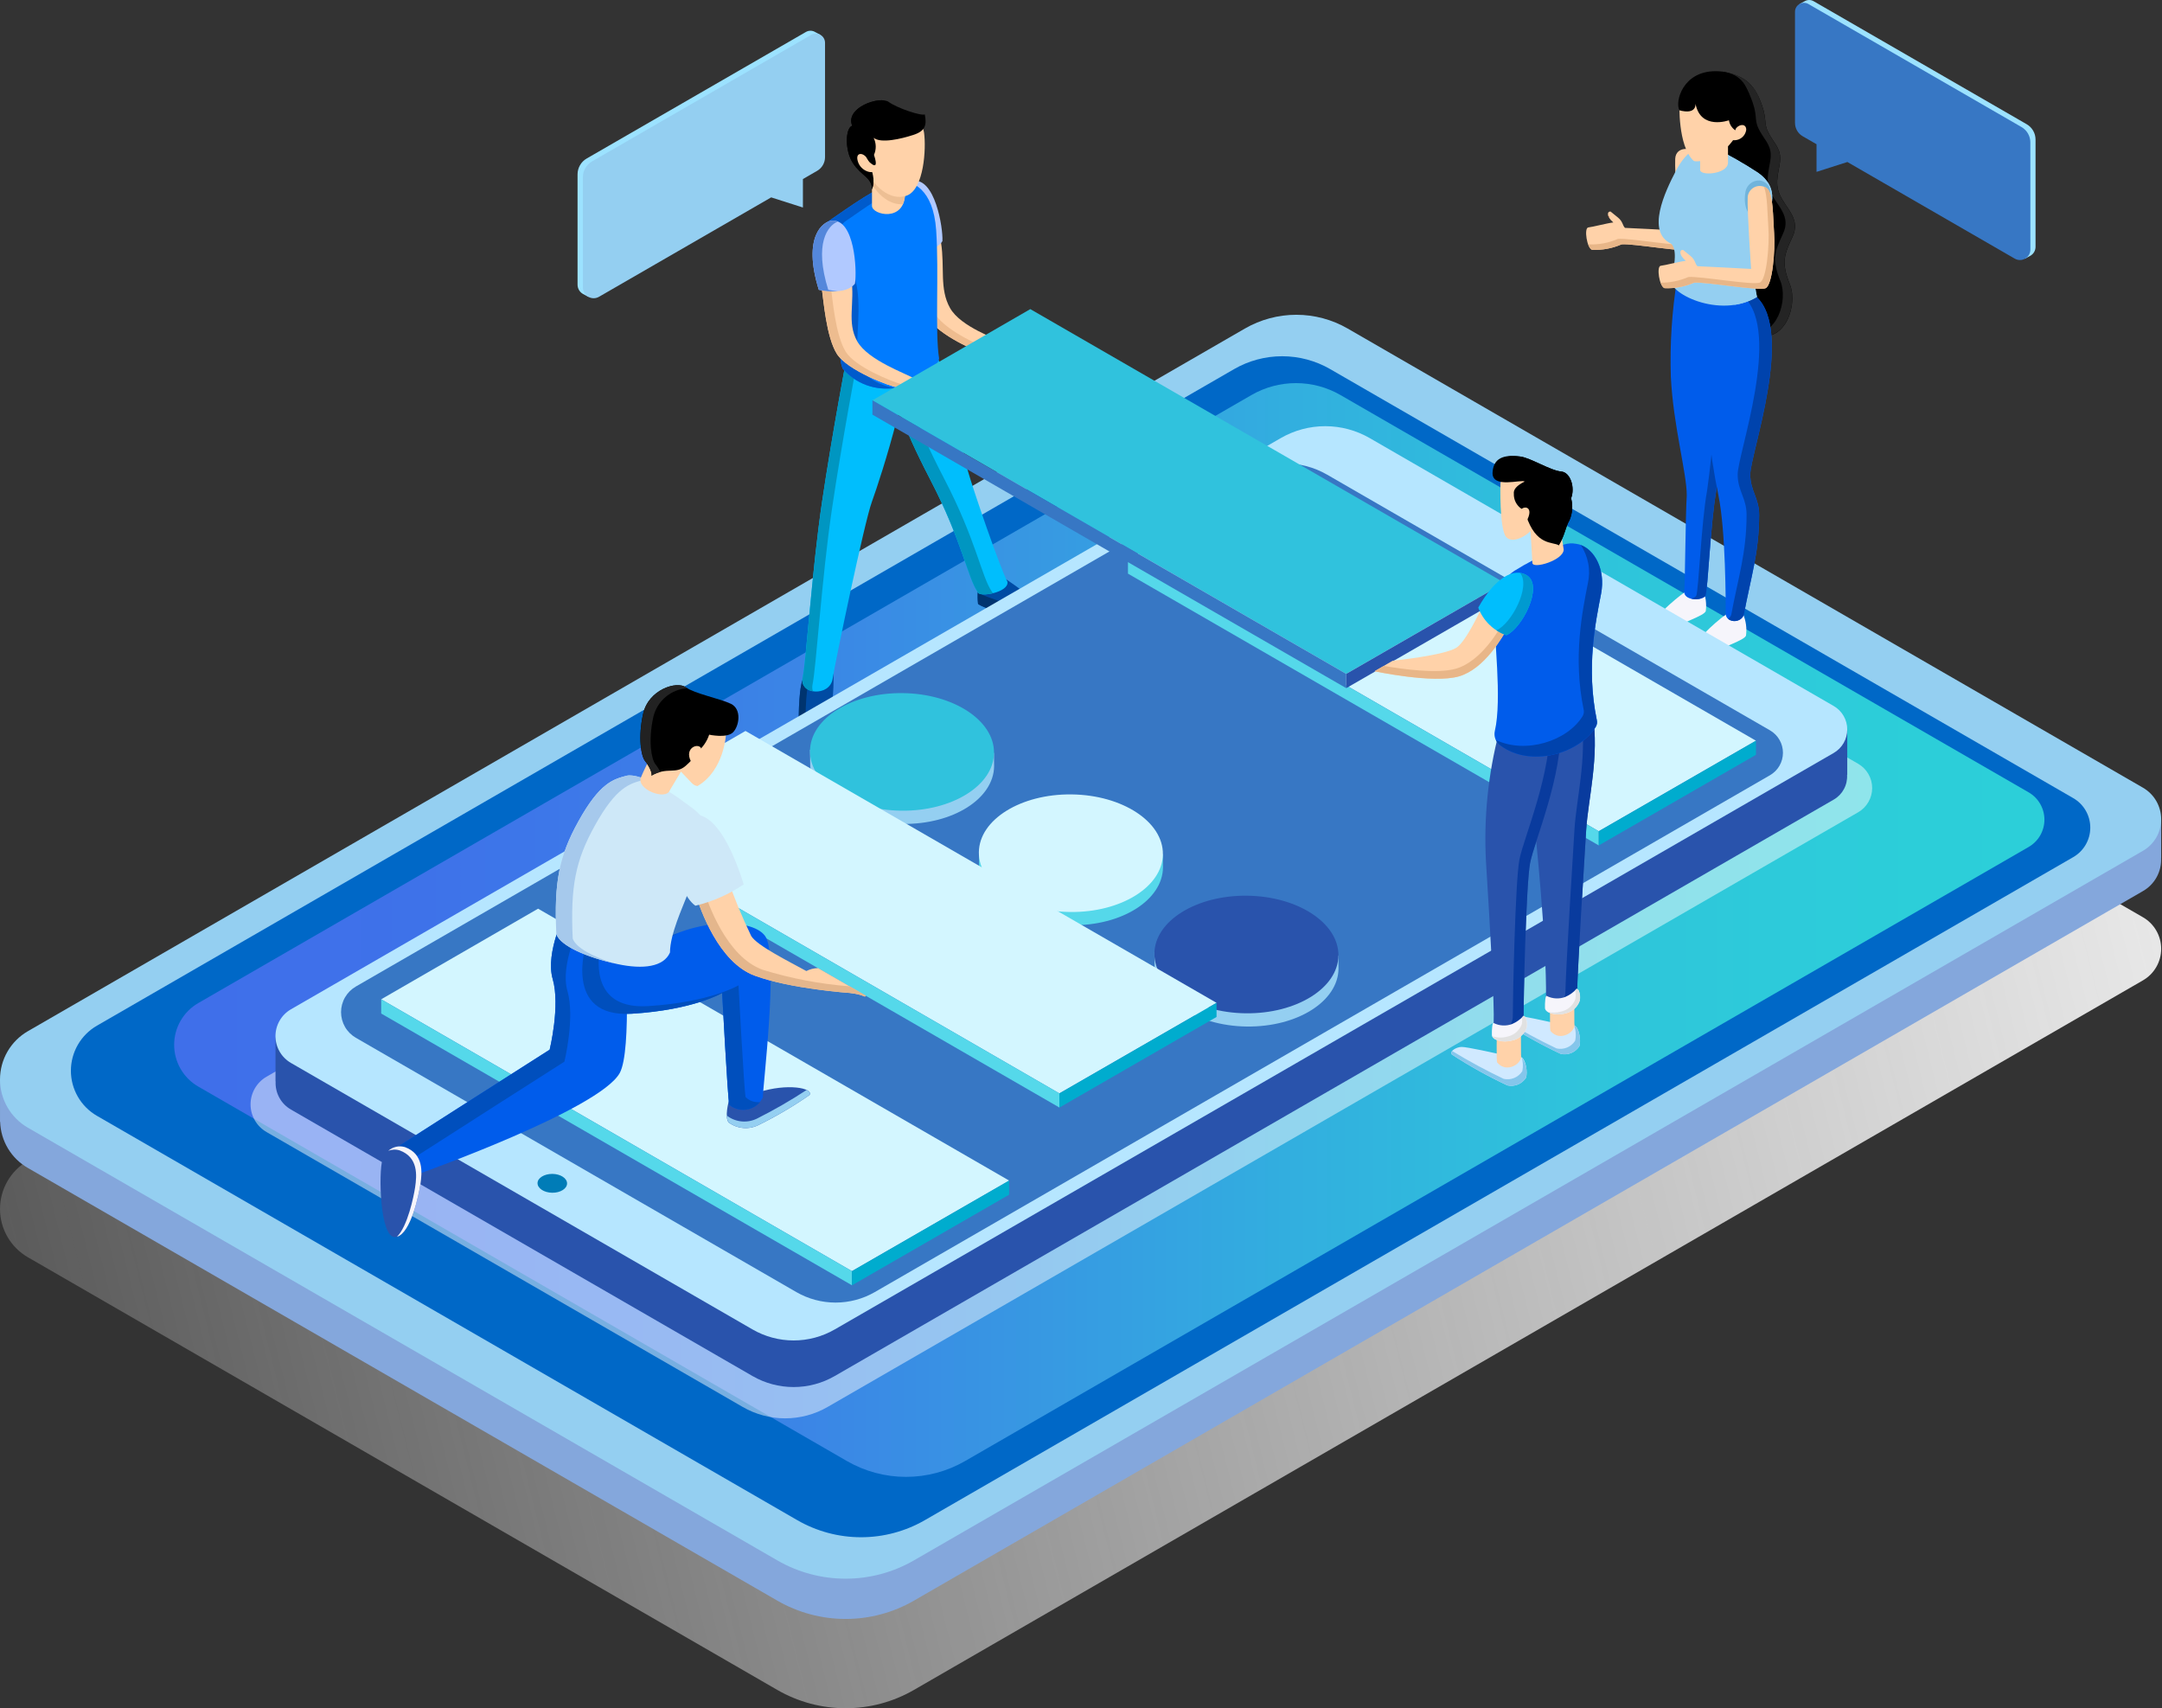 <svg width="991" height="783" viewBox="0 0 991 783" fill="none" xmlns="http://www.w3.org/2000/svg">
<rect x="0" y="0" width="991" height="783" fill="#333333" stroke="none"/>
<path d="M356.306 774.612L12.766 576.273C8.885 574.032 5.662 570.81 3.421 566.929C1.18 563.048 0 558.646 0 554.164C0 549.683 1.18 545.28 3.421 541.399C5.662 537.519 8.885 534.296 12.766 532.056L570.612 209.985C577.779 205.846 585.91 203.667 594.187 203.667C602.464 203.667 610.595 205.846 617.762 209.985L982.264 420.431C984.805 421.897 986.914 424.006 988.381 426.546C989.848 429.086 990.62 431.968 990.62 434.901C990.62 437.834 989.848 440.715 988.381 443.255C986.914 445.795 984.805 447.905 982.264 449.371L418.916 774.612C409.398 780.107 398.601 783 387.611 783C376.62 783 365.824 780.107 356.306 774.612Z" fill="url(#paint0_linear_1248_7759)"/>
<path d="M990.579 393.306L990.607 393.274V375.518L981.949 379.303L617.763 169.043C610.596 164.904 602.465 162.725 594.188 162.725C585.912 162.725 577.781 164.904 570.613 169.043L12.767 491.114C10.338 492.526 8.157 494.329 6.314 496.45L0.004 494.78V514.178L0.067 514.23C0.202 518.541 1.441 522.746 3.664 526.442C5.888 530.138 9.022 533.203 12.767 535.342L356.307 733.682C365.827 739.179 376.625 742.073 387.618 742.073C398.61 742.073 409.409 739.179 418.929 733.682L982.277 408.44C984.921 406.927 987.095 404.713 988.56 402.042C990.025 399.372 990.724 396.348 990.579 393.306Z" fill="#84A7DC"/>
<path d="M356.306 715.229L12.766 516.889C8.885 514.649 5.662 511.426 3.421 507.546C1.18 503.665 0 499.262 0 494.781C0 490.3 1.18 485.897 3.421 482.016C5.662 478.135 8.885 474.913 12.766 472.673L570.612 150.602C577.779 146.463 585.91 144.284 594.187 144.284C602.464 144.284 610.595 146.463 617.762 150.602L982.264 361.048C984.805 362.514 986.914 364.623 988.381 367.163C989.848 369.703 990.62 372.585 990.62 375.518C990.62 378.451 989.848 381.332 988.381 383.872C986.914 386.412 984.805 388.521 982.264 389.987L418.916 715.229C409.398 720.724 398.601 723.617 387.611 723.617C376.62 723.617 365.824 720.724 356.306 715.229Z" fill="#94CFF1"/>
<path d="M365.429 696.78L44.423 511.449C40.798 509.355 37.787 506.344 35.694 502.719C33.601 499.093 32.499 494.98 32.499 490.794C32.499 486.607 33.601 482.494 35.694 478.869C37.787 475.243 40.798 472.232 44.423 470.138L565.673 169.192C572.371 165.325 579.968 163.289 587.702 163.289C595.436 163.289 603.034 165.325 609.731 169.192L950.322 365.834C952.695 367.203 954.666 369.174 956.037 371.547C957.407 373.92 958.129 376.613 958.129 379.353C958.129 382.094 957.407 384.786 956.037 387.159C954.666 389.532 952.695 391.503 950.322 392.873L423.941 696.78C415.046 701.915 404.956 704.619 394.685 704.619C384.414 704.619 374.324 701.915 365.429 696.78Z" fill="#0068C7"/>
<path d="M388.185 669.682L90.873 498.041C87.515 496.102 84.726 493.313 82.787 489.955C80.848 486.597 79.827 482.787 79.827 478.909C79.827 475.031 80.848 471.222 82.787 467.864C84.726 464.505 87.515 461.717 90.873 459.778L573.631 181.073C579.834 177.492 586.87 175.607 594.033 175.607C601.195 175.607 608.232 177.492 614.435 181.073L929.875 363.181C932.073 364.45 933.899 366.275 935.168 368.473C936.437 370.672 937.105 373.165 937.105 375.703C937.105 378.242 936.437 380.735 935.168 382.933C933.899 385.131 932.073 386.956 929.875 388.225L442.362 669.702C434.125 674.454 424.781 676.954 415.271 676.951C405.761 676.947 396.419 674.44 388.185 669.682Z" fill="url(#paint1_linear_1248_7759)"/>
<path d="M743.295 111.997C748.35 111.482 772.986 115.924 776.094 114.515C779.202 113.105 780.528 97.274 779.966 89.388C779.404 81.501 779.087 73.093 777.222 70.033C775.853 67.788 768.184 66.723 767.868 72.776C767.551 78.829 769.451 105.694 769.451 105.694C765.334 105.413 744.862 104.451 744.862 104.451C743.71 103.434 743.948 101.589 741.66 99.736C739.372 97.883 738.457 97.096 738.243 96.965C736.83 96.747 735.999 98.988 739.506 101.961C736.668 102.286 730.088 104.028 728.025 104.249C725.963 104.471 727.396 113.893 729.791 114.515C734.425 114.716 739.044 113.855 743.295 111.997Z" fill="#FFD2A9"/>
<path d="M779.966 89.386C779.404 81.504 779.087 73.087 777.223 70.031C776.974 69.676 776.647 69.383 776.269 69.172C777.502 75.001 778.186 80.932 778.311 86.888C778.878 94.77 777.52 110.606 774.44 112.015C771.36 113.424 746.696 108.979 741.64 109.493C737.391 111.354 732.771 112.215 728.137 112.011C728.061 112.011 727.998 111.892 727.927 111.857C728.406 113.223 729.039 114.315 729.787 114.509C734.422 114.713 739.041 113.853 743.291 111.995C748.351 111.481 772.983 115.922 776.094 114.513C779.206 113.104 780.528 97.272 779.966 89.386Z" fill="#E8B688"/>
<path d="M737.121 98.771C737.196 99.03 737.298 99.281 737.426 99.519L737.822 99.456C737.557 99.218 737.347 98.997 737.121 98.771Z" fill="#D27250"/>
<path d="M789.446 32.816C797.633 34.427 802.882 36.688 806.639 45.639C810.396 54.59 808.171 55.706 810.392 60.37C812.613 65.033 815.871 67.377 816.002 72.337C816.133 77.298 812.835 83.197 816.002 89.693C819.169 96.189 825.4 100.524 821.616 108.616C817.831 116.708 816.394 120.362 820.428 130.279C824.462 140.196 817.494 160.335 801.995 152.156C786.496 143.977 782.427 140.189 783.484 111.613C784.541 83.038 787.934 76.122 785.067 67.769C782.201 59.416 780.036 55.765 781.184 50.544C783.382 44.391 786.148 38.456 789.446 32.816Z" fill="black"/>
<path d="M815.969 89.692C812.802 83.195 816.1 77.296 815.969 72.336C815.838 67.376 812.576 65.028 810.359 60.368C808.142 55.709 810.359 54.588 806.606 45.637C805.555 42.555 803.702 39.809 801.238 37.68C798.773 35.552 795.786 34.118 792.584 33.527C794.847 34.541 796.877 36.009 798.548 37.841C800.219 39.673 801.494 41.83 802.295 44.176C806.052 53.127 803.831 54.244 806.052 58.907C808.273 63.571 811.531 65.919 811.662 70.875C811.792 75.832 808.495 81.734 811.662 88.231C814.829 94.727 821.056 99.062 817.272 107.154C813.487 115.246 812.054 118.9 816.084 128.817C819.683 137.638 814.54 154.499 802.453 152.369C817.596 159.847 824.394 140.096 820.391 130.278C816.345 120.361 817.782 116.707 821.579 108.615C825.375 100.523 819.136 96.188 815.969 89.692Z" fill="#242424"/>
<path d="M798.944 281.36C800.297 284.502 800.772 287.953 800.318 291.344C799.526 293.561 789.506 296.467 783.979 299.99C778.453 303.513 773.552 301.443 774.28 299.27C775.61 295.311 785.591 285.457 791.196 281.653L798.944 281.36Z" fill="#F6F5FB"/>
<path d="M780.507 270.14C781.857 273.282 782.33 276.731 781.877 280.121C781.085 282.337 771.065 285.243 765.539 288.771C760.012 292.298 755.111 290.22 755.843 288.046C757.17 284.087 766.988 275.022 772.589 271.217L780.507 270.14Z" fill="#F6F5FB"/>
<path d="M768.802 127.543C766.359 142.496 765.376 157.65 765.868 172.793C766.969 195.149 773.208 216.958 773.161 227.085C772.559 236.812 772.416 266.852 772.005 270.981C771.593 275.11 779.352 275.684 781.704 273.246C782.892 270.502 784.036 239.342 786.712 224.924C789.496 204.999 790.984 184.914 791.166 164.796C790.849 155.627 783.763 129.812 783.763 129.812L768.802 127.543Z" fill="#005CEB"/>
<path d="M791.165 164.758C790.848 155.589 783.762 129.773 783.762 129.773L768.805 127.504L768.698 128.13L779.538 129.773C779.538 129.773 786.624 155.589 786.945 164.758C786.76 184.875 785.27 204.96 782.487 224.885C779.811 239.303 778.659 270.464 777.479 273.207C776.837 273.791 776.049 274.191 775.199 274.367C776.299 274.691 777.459 274.754 778.588 274.553C779.716 274.352 780.783 273.891 781.703 273.207C782.891 270.464 784.035 239.303 786.707 224.885C789.495 204.96 790.984 184.875 791.165 164.758Z" fill="#0043AD"/>
<path d="M805.075 136.011C822.585 152.27 802.133 208.529 802.272 217.524C802.272 225.046 806.362 228.356 806.35 235.98C806.326 253.562 802.462 264.833 799.307 281.868C797.89 285.969 791.033 285.403 791.033 281.302C791.033 277.2 791.033 243.205 787.723 227.35C783.288 205.891 781.302 183.998 781.805 162.092C781.805 162.092 771.682 153.137 772.014 142.444C771.889 137.109 772.906 131.81 774.999 126.901C782.999 129.67 791.269 131.588 799.671 132.622L805.075 136.011Z" fill="#005CEB"/>
<path d="M805.077 136.011L799.673 132.622C791.271 131.588 783.001 129.67 775.001 126.901C774.751 127.418 774.526 127.946 774.328 128.485C780.685 130.564 787.249 131.946 793.905 132.606L799.309 135.995C816.819 152.254 796.367 208.518 796.502 217.508C796.502 225.03 800.595 228.34 800.583 235.965C800.56 253.546 796.696 264.817 793.541 281.852C793.273 282.594 792.782 283.234 792.135 283.685C792.698 284.126 793.355 284.432 794.055 284.579C794.755 284.727 795.48 284.711 796.173 284.534C796.866 284.357 797.509 284.023 798.053 283.558C798.597 283.093 799.026 282.509 799.309 281.852C802.476 264.829 806.328 253.546 806.351 235.965C806.351 228.34 802.274 225.03 802.274 217.508C802.135 208.533 822.587 152.27 805.077 136.011Z" fill="#0043AD"/>
<path d="M792.115 131.596C786.333 130.331 780.62 128.764 775.001 126.901C775.001 126.901 774.938 127.024 774.835 127.249C780.496 129.066 786.268 130.518 792.115 131.596Z" fill="#0054A6"/>
<path d="M805.921 79.245C799.39 74.964 792.601 71.09 785.592 67.645C780.093 65.496 773.462 68.18 768.248 78.18C763.034 88.18 754.519 106.288 765.996 111.704C765.996 111.704 769.824 114.044 765.996 127.452C763.351 133.945 788.165 146.53 805.347 136.114C799.032 107.99 823.387 91.795 805.921 79.245Z" fill="#94CFF1"/>
<path d="M805.919 79.239C799.387 74.958 792.598 71.084 785.59 67.639C784.177 67.089 782.658 66.866 781.146 66.985C779.635 67.104 778.17 67.563 776.86 68.328C777.978 68.35 779.084 68.561 780.13 68.954C787.137 72.399 793.925 76.273 800.455 80.553C817.926 93.111 793.567 109.307 799.881 137.422C798.237 138.392 796.493 139.18 794.679 139.774C798.449 139.299 802.08 138.051 805.345 136.108C799.03 107.984 823.385 91.788 805.919 79.239Z" fill="#94CFF1"/>
<path d="M769.82 47.118C769.82 47.118 768.96 66.71 776.225 73.642C777.472 74.889 790.96 72.85 796.601 60.388C800.43 58.29 802.722 48.705 800.956 43.761C799.607 40.108 796.915 37.106 793.43 35.368C789.945 33.63 785.929 33.286 782.199 34.406C779.128 35.102 776.324 36.673 774.127 38.929C771.93 41.185 770.434 44.029 769.82 47.118Z" fill="#FFD2A9"/>
<path d="M798.059 58.628C797.889 59.004 797.687 59.34 797.505 59.697C798.019 59.215 798.467 58.667 798.84 58.069C798.599 58.281 798.337 58.468 798.059 58.628Z" fill="#FFE13E"/>
<path d="M779.291 77.853C779.291 80.83 792.066 79.833 792.066 74.516V58.68H779.291V77.853Z" fill="#FFD2A9"/>
<path d="M800.104 87.738C800.401 86.273 801.211 84.962 802.389 84.041C803.567 83.121 805.036 82.652 806.529 82.718C807.812 82.857 809.005 83.442 809.9 84.371C810.795 85.3 811.336 86.514 811.426 87.801C811.822 90.086 810.777 99.63 806.822 100.311C803.089 100.953 798.473 96.665 800.104 87.738Z" fill="#71B4DB"/>
<path d="M796.605 60.37C795.527 59.924 794.581 59.207 793.861 58.289C793.14 57.371 792.669 56.282 792.492 55.129C792.492 55.129 779.538 59.82 777.179 47.544C777.179 47.544 777.836 52.722 769.792 50.556C767.646 46.498 771.411 32.63 786.316 32.63C801.221 32.63 801.985 44.175 801.985 47.603C801.985 51.031 802.25 57.271 796.605 60.37Z" fill="black"/>
<path d="M795.775 58.748C797.612 56.673 800.427 56.768 800.427 59.464C800.326 60.243 800.06 60.991 799.647 61.659C799.234 62.327 798.684 62.899 798.032 63.337C797.381 63.775 796.643 64.069 795.869 64.199C795.094 64.329 794.301 64.293 793.542 64.092" fill="#FFD2A9"/>
<path d="M776.527 129.572C781.582 129.057 806.218 133.499 809.33 132.09C812.442 130.68 813.764 114.845 813.202 106.963C812.64 99.081 812.889 89.607 810.201 86.543C809.422 85.884 808.475 85.453 807.466 85.297C806.457 85.141 805.425 85.267 804.483 85.662C803.541 86.055 802.727 86.702 802.129 87.529C801.531 88.357 801.174 89.334 801.096 90.351C800.783 96.408 802.659 123.269 802.659 123.269C798.542 122.988 778.071 122.026 778.071 122.026C776.919 121.009 777.152 119.16 774.868 117.311C772.584 115.463 771.665 114.671 771.451 114.54C770.034 114.322 769.203 116.563 772.714 119.532C769.876 119.861 763.292 121.603 761.234 121.821C759.175 122.038 760.604 131.464 762.999 132.09C767.642 132.296 772.269 131.435 776.527 129.572Z" fill="#FFD2A9"/>
<path d="M813.197 106.958C812.635 99.076 812.884 89.603 810.2 86.538C809.731 86.089 809.154 85.768 808.526 85.604C810.196 89.642 810.085 97.58 810.572 104.365C811.134 112.251 809.781 128.087 806.701 129.496C803.621 130.906 778.953 126.46 773.897 126.975C769.893 128.714 765.571 129.6 761.205 129.576C761.68 130.87 762.294 131.895 763.018 132.081C767.652 132.285 772.272 131.425 776.522 129.568C781.577 129.053 806.214 133.495 809.325 132.085C812.437 130.676 813.763 114.849 813.197 106.958Z" fill="#E8B688"/>
<path d="M448.419 268.111C448.113 270.977 448.072 273.864 448.296 276.737C448.795 278.234 475.422 287.114 481.155 285.364C486.887 283.614 463.779 266.86 459.654 264.607C455.529 262.355 448.419 268.111 448.419 268.111Z" fill="#004BA3"/>
<path d="M448.297 271.444C448.262 271.297 448.236 271.147 448.217 270.997C448.023 272.907 448.049 274.833 448.297 276.737C448.795 278.234 475.423 287.114 481.155 285.36C482.941 284.817 481.947 282.826 479.572 280.277C471.717 280.57 448.76 272.834 448.297 271.444Z" fill="#00346F"/>
<path d="M382.076 308.677C382.249 317.409 381.307 326.127 379.273 334.62C377.832 339.109 374.791 343.167 371.775 342.87C368.497 342.546 365.923 337.842 366.022 332.181C366.208 321.302 366.418 310.803 370.148 307.711C373.877 304.62 382.076 308.677 382.076 308.677Z" fill="#004BA3"/>
<path d="M369.157 332.179C369.347 321.3 369.552 310.801 373.286 307.709C374.029 307.15 374.91 306.802 375.835 306.703C374.871 306.471 373.869 306.441 372.892 306.614C371.915 306.787 370.984 307.16 370.158 307.709C366.409 310.809 366.219 321.3 366.033 332.179C365.934 337.836 368.507 342.543 371.785 342.868C372.424 342.899 373.06 342.763 373.63 342.472C372.044 341.302 370.795 339.734 370.01 337.927C369.224 336.119 368.93 334.136 369.157 332.179Z" fill="#00346F"/>
<path d="M388.411 162.098C388.411 162.098 381.431 198.785 376.792 230.131C372.128 261.628 369.606 302.369 367.908 310.496C366.21 318.624 380.359 319.432 381.657 311.118C382.956 302.804 396.174 239.585 399.599 230.139C401.729 224.264 406.891 208.761 411.107 192.165C413.681 182.472 415.599 172.616 416.848 162.664C418.304 150.158 388.411 162.098 388.411 162.098Z" fill="#00BEFD"/>
<path d="M372.44 313.803C374.138 305.684 376.66 264.943 381.324 233.438C385.964 202.092 392.939 165.405 392.939 165.405C392.939 165.405 408.64 159.158 416.72 160.484C414.428 151.711 388.414 162.095 388.414 162.095C388.414 162.095 381.439 198.782 376.795 230.128C372.131 261.625 369.61 302.366 367.911 310.494C367.736 311.227 367.724 311.99 367.877 312.728C368.029 313.467 368.341 314.163 368.792 314.767C369.243 315.371 369.822 315.869 370.486 316.225C371.151 316.581 371.885 316.787 372.638 316.828C372.279 315.861 372.21 314.809 372.44 313.803Z" fill="#0096C1"/>
<path d="M411.416 184.407C411.416 184.407 411.812 191.727 426.42 219.847C441.1 248.101 443.443 264.654 448.194 271.455C448.8 273.921 462.41 271.605 461.801 266.728C457.984 259.23 446.266 225.061 443.507 215.401C440.747 205.741 437.077 184.918 429.86 163.904C423.708 152.922 411.416 184.407 411.416 184.407Z" fill="#00BEFD"/>
<path d="M454.637 271.172C449.887 264.37 447.547 247.814 432.863 219.564C418.251 191.456 417.859 184.12 417.859 184.12C417.859 184.12 423.798 168.934 429.479 163.34C423.224 154.175 411.41 184.409 411.41 184.409C411.41 184.409 411.806 191.733 426.41 219.853C441.094 248.107 443.434 264.659 448.184 271.461C448.485 272.688 452.009 272.728 455.393 271.857C455.222 271.811 455.064 271.725 454.932 271.606C454.801 271.487 454.7 271.338 454.637 271.172Z" fill="#0096C1"/>
<path d="M417.863 116.242C418.615 121.151 420.682 138.234 425.544 145.957C430.405 153.681 447.899 161.397 450.591 161.579L460.041 157.272C456.874 155.213 440.389 149.932 435.465 141.175C430.54 132.418 433.113 122.691 431.355 111.286C429.597 99.88 417.863 116.242 417.863 116.242Z" fill="#FFD2A9"/>
<path d="M453.778 159.704C451.086 159.538 433.588 151.787 428.734 144.079C423.881 136.371 421.806 119.272 421.05 114.363C422.911 111.812 425.047 109.474 427.42 107.392C423.386 108.54 417.863 116.24 417.863 116.24C418.615 121.149 420.682 138.231 425.544 145.955C430.405 153.679 447.899 161.395 450.591 161.577L460.041 157.27C459.93 157.198 459.772 157.111 459.645 157.032L453.778 159.704Z" fill="#EEBC8F"/>
<path d="M418.361 82.96C414.252 83.7 405.578 91.725 415.831 115.158C415.831 115.158 428.27 116.626 431.988 110.514C432.296 104.271 428.519 81.131 418.361 82.96Z" fill="#B1C9FF"/>
<path d="M380.161 101.113C388.435 95.432 403.518 84.486 412.453 82.486C418.039 83.12 427.77 86.14 429.116 105.57C430.462 125.001 428.507 152.364 430.466 164.336C427.458 175.983 400.996 186.11 386.265 168.964C383.098 161.897 387.259 145.809 385.078 131.988C383.237 120.385 378.134 118.306 376.942 109.134C376.56 107.628 376.666 106.04 377.244 104.599C377.823 103.157 378.844 101.936 380.161 101.113Z" fill="#007BFF"/>
<path d="M394.053 168.964C390.886 161.897 395.042 145.809 392.865 131.988C391.02 120.385 385.917 118.306 384.726 109.134C384.346 107.626 384.456 106.037 385.038 104.595C385.62 103.154 386.644 101.935 387.964 101.113C395.288 96.081 407.952 86.944 416.951 83.528C415.505 83 414 82.65 412.469 82.486C403.554 84.466 388.451 95.432 380.177 101.113C378.857 101.935 377.833 103.154 377.251 104.595C376.669 106.037 376.559 107.626 376.938 109.134C378.126 118.306 383.237 120.385 385.078 131.988C387.275 145.809 383.126 161.897 386.266 168.964C389.182 172.352 392.912 174.944 397.105 176.495C401.298 178.046 405.817 178.506 410.237 177.832C403.928 176.988 398.159 173.827 394.053 168.964Z" fill="#005BCC"/>
<path d="M399.692 79.238V94.393C399.692 98.51 414.863 102.117 414.863 88.455V71.174H399.692V79.238Z" fill="#FFD2A9"/>
<path d="M399.692 79.242V84.389C402.464 89.278 408.006 94.1 413.845 93.593C414.554 91.972 414.901 90.216 414.863 88.447V71.166H399.692V79.242Z" fill="#EDBF94"/>
<path d="M423.561 60.831C424.57 68.032 423.561 86.73 415.643 89.651C407.725 92.573 399.708 84.382 397.602 78.067C393.83 73.399 391.905 67.507 392.195 61.511C392.195 50.11 402.78 47.917 409.962 49.663C417.143 51.408 422.785 55.343 423.561 60.831Z" fill="#FFD2A9"/>
<path d="M423.886 52.424C422.378 53.252 411.42 49.653 407.315 46.712C403.32 43.857 387.223 49.285 390.636 57.63C387.469 58.624 387.14 68.969 390.945 74.768C394.872 80.758 399.694 81.277 399.694 86.803C399.694 86.803 402.58 80.865 396.527 72.243C396.527 72.243 403.91 80.909 400.604 70.988C401.161 69.755 401.436 68.415 401.41 67.063C401.384 65.712 401.057 64.382 400.454 63.173C403.823 65.869 413.122 63.632 418.641 61.843C424.16 60.053 424.868 57.31 423.886 52.424Z" fill="black"/>
<path d="M393.665 74.77C389.861 68.97 390.205 58.626 393.353 57.632C390.779 51.334 399.311 46.702 405.372 46.033C399.687 45.241 387.636 50.3 390.637 57.632C387.47 58.626 387.141 68.97 390.946 74.77C394.873 80.76 399.695 81.279 399.695 86.805C400.284 85.188 400.486 83.455 400.285 81.746C397.809 79.691 395.587 77.35 393.665 74.77Z" fill="black"/>
<path d="M396.989 71.956C395.034 69.696 391.87 70.052 393.304 74.26C394.737 78.469 399.78 79.803 400.782 78.302" fill="#FFD2A9"/>
<path d="M376.701 132.402C377.453 137.311 378.716 154.453 383.578 162.177C388.439 169.901 408.519 177.332 411.215 177.498L418.891 173.428C415.724 171.374 397.877 165.217 392.948 156.464C388.02 147.711 391.963 138.851 390.205 127.446C388.447 116.04 376.701 132.402 376.701 132.402Z" fill="#FFD2A9"/>
<path d="M387.707 161.306C382.845 153.582 381.586 136.44 380.83 131.531C382.955 128.581 385.488 125.947 388.352 123.708C384.52 121.531 376.717 132.418 376.717 132.418C377.469 137.327 378.732 154.469 383.593 162.193C388.455 169.916 408.534 177.347 411.23 177.514L413.606 176.251C407.893 174.608 391.974 168.064 387.707 161.306Z" fill="#EDBC8F"/>
<path d="M381.405 101.12C377.241 101.401 367.727 108.413 375.317 132.839C375.317 132.839 387.514 135.681 391.888 130.016C392.886 123.844 391.702 100.431 381.405 101.12Z" fill="#B1C9FF"/>
<path d="M379.644 132.844C372.997 111.466 379.461 103.421 383.971 101.569C383.159 101.233 382.283 101.083 381.405 101.129C377.241 101.41 367.727 108.421 375.317 132.848C378.178 133.45 381.108 133.657 384.026 133.465C382.553 133.358 381.089 133.15 379.644 132.844Z" fill="#5487DB"/>
<path d="M122.193 493.512L590.263 223.409C596.656 219.719 603.906 217.777 611.287 217.777C618.668 217.777 625.919 219.719 632.311 223.409L851.732 350.094C853.683 351.219 855.303 352.838 856.429 354.789C857.556 356.739 858.149 358.952 858.149 361.204C858.149 363.457 857.556 365.669 856.429 367.62C855.303 369.57 853.683 371.189 851.732 372.315L379.354 644.904C373.438 648.319 366.727 650.117 359.896 650.117C353.065 650.117 346.354 648.319 340.438 644.904L122.193 518.904C119.961 517.62 118.107 515.77 116.818 513.541C115.529 511.312 114.851 508.783 114.851 506.208C114.851 503.633 115.529 501.104 116.818 498.875C118.107 496.646 119.961 494.796 122.193 493.512Z" fill="white" fill-opacity="0.47"/>
<path d="M846.739 333.991H841.557C841.557 333.991 840.235 340.903 839.645 344.478L627.845 222.188C621.646 218.609 614.614 216.725 607.456 216.725C600.299 216.725 593.267 218.609 587.068 222.188L135.629 482.682C134.944 480.632 134.287 478.724 134.287 478.724L126.286 475.517V495.664H126.342C126.202 498.257 126.785 500.838 128.026 503.119C129.267 505.401 131.116 507.293 133.369 508.585L344.911 630.721C350.646 634.032 357.15 635.775 363.771 635.775C370.393 635.775 376.897 634.032 382.632 630.721L840.512 366.521C842.494 365.383 844.119 363.714 845.204 361.703C846.289 359.691 846.79 357.417 846.652 355.135H846.727L846.739 333.991Z" fill="#2953AC"/>
<path d="M133.377 462.617L587.065 200.809C593.264 197.23 600.295 195.346 607.453 195.346C614.611 195.346 621.642 197.23 627.841 200.809L840.512 323.601C842.402 324.693 843.972 326.263 845.063 328.154C846.154 330.044 846.728 332.189 846.728 334.371C846.728 336.554 846.154 338.698 845.063 340.589C843.972 342.479 842.402 344.049 840.512 345.141L382.64 609.361C376.906 612.674 370.402 614.418 363.78 614.418C357.158 614.418 350.653 612.674 344.92 609.361L133.377 487.23C131.216 485.983 129.422 484.189 128.175 482.029C126.927 479.869 126.271 477.418 126.271 474.924C126.271 472.429 126.927 469.978 128.175 467.818C129.422 465.658 131.216 463.864 133.377 462.617Z" fill="#B6E6FF"/>
<path d="M163.116 452.19L569.46 217.591C575.372 214.177 582.08 212.38 588.908 212.38C595.735 212.38 602.443 214.177 608.356 217.591L811.331 334.774C813.133 335.817 814.629 337.316 815.668 339.12C816.708 340.923 817.255 342.969 817.255 345.051C817.255 347.133 816.708 349.178 815.668 350.982C814.629 352.786 813.133 354.285 811.331 355.328L401.001 592.239C395.528 595.396 389.321 597.058 383.002 597.058C376.684 597.058 370.477 595.396 365.003 592.239L163.1 475.678C161.04 474.486 159.33 472.773 158.142 470.711C156.953 468.648 156.328 466.31 156.33 463.929C156.332 461.549 156.96 459.212 158.151 457.151C159.342 455.09 161.054 453.379 163.116 452.19Z" fill="#3777C4"/>
<path d="M253.22 538.075C256.953 538.119 259.95 540.086 259.926 542.474C259.902 544.861 256.85 546.757 253.121 546.714C249.392 546.67 246.391 544.702 246.391 542.315C246.391 539.928 249.486 538.048 253.22 538.075Z" fill="#007CB7"/>
<path d="M588.946 214.885L804.868 339.51L732.816 381.011L517.033 256.417L588.946 214.885Z" fill="#D3F6FF"/>
<path d="M517.033 256.414V262.946L732.832 387.517V381.012L517.033 256.414Z" fill="#55D8EA"/>
<path d="M732.831 381.009L804.883 339.512V345.981L732.831 387.518V381.009Z" fill="#00ACCE"/>
<path d="M710.817 468.512C710.817 468.512 696.636 465.345 694.375 465.425C692.115 465.504 688.809 467.25 689.942 468.9C698.089 474.225 706.605 478.964 715.425 483.081C717.037 483.438 718.72 483.29 720.245 482.657C721.77 482.024 723.063 480.936 723.948 479.542C724.74 477.254 723.929 471.07 721.72 470.072C718.142 469.211 714.492 468.688 710.817 468.512Z" fill="#D0E9FF"/>
<path d="M721.718 470.07C721.667 470.046 721.572 470.026 721.512 470.003C722.321 472.255 722.494 474.686 722.011 477.03C721.127 478.425 719.834 479.513 718.309 480.146C716.783 480.78 715.1 480.927 713.488 480.569C705.385 476.706 697.485 472.433 689.817 467.766C689.737 467.949 689.705 468.149 689.726 468.348C689.747 468.547 689.819 468.736 689.936 468.898C698.086 474.222 706.603 478.961 715.424 483.079C717.036 483.436 718.719 483.288 720.244 482.655C721.769 482.021 723.062 480.934 723.947 479.54C724.731 477.251 723.927 471.068 721.718 470.07Z" fill="#85C6EB"/>
<path d="M721.645 469.087C722.563 472.947 715.057 477.84 710.686 472.555C710.29 471.981 710.556 457.436 710.556 457.436H721.641C721.641 457.436 721.581 466.046 721.645 469.087Z" fill="#FFD2A9"/>
<path d="M686.349 482.957C686.349 482.957 672.173 479.79 669.912 479.869C667.652 479.948 664.346 481.694 665.474 483.345C673.624 488.668 682.141 493.407 690.962 497.525C692.574 497.883 694.257 497.735 695.782 497.102C697.308 496.469 698.6 495.381 699.485 493.986C700.277 491.698 699.465 485.51 697.256 484.517C693.677 483.657 690.026 483.135 686.349 482.957Z" fill="#D0E9FF"/>
<path d="M697.534 484.731C698.14 486.761 698.226 488.911 697.783 490.982C696.899 492.377 695.606 493.466 694.081 494.099C692.556 494.733 690.872 494.88 689.26 494.522C681.174 490.667 673.289 486.403 665.637 481.746C665.433 481.952 665.305 482.221 665.275 482.509C665.246 482.798 665.316 483.087 665.475 483.33C673.626 488.651 682.143 493.388 690.962 497.507C692.574 497.864 694.258 497.717 695.783 497.083C697.308 496.45 698.601 495.362 699.486 493.967C699.864 492.379 699.885 490.727 699.548 489.13C699.21 487.533 698.523 486.03 697.534 484.731Z" fill="#85C6EB"/>
<path d="M697.202 483.527C698.117 487.387 690.611 492.28 686.24 486.995C685.844 486.421 686.109 471.872 686.109 471.872H697.194C697.194 471.872 697.115 480.487 697.202 483.527Z" fill="#FFD2A9"/>
<path d="M703.035 241.266C701.848 244.591 693.574 249.797 690.395 246.167C687.216 242.536 687.754 221.44 687.754 221.44C688.055 219.393 696.404 210.873 709.334 216.151C711.357 216.841 713.214 217.947 714.784 219.398C716.354 220.848 717.604 222.611 718.452 224.574C719.3 226.536 719.728 228.654 719.709 230.792C719.69 232.929 719.224 235.039 718.341 236.986C717.672 238.326 716.731 239.511 715.576 240.465C714.422 241.419 713.08 242.12 711.638 242.523C710.196 242.927 708.685 243.023 707.203 242.806C705.722 242.59 704.302 242.065 703.035 241.266Z" fill="#FFD2A9"/>
<path d="M705.513 241.623C705.407 241.886 705.274 242.136 705.117 242.372C706.173 242.786 707.296 243.003 708.431 243.013C707.388 242.715 706.402 242.246 705.513 241.623Z" fill="#FFCCB8"/>
<path d="M703.497 379.106C703.497 379.106 709.067 431.521 708.643 458.014C709.316 462.44 722.618 464.293 722.895 454.899C723.263 441.62 726.193 394.244 727.076 380.262C727.959 366.279 733.216 346.635 730.029 327.296L711.921 335.507C711.921 335.507 702.661 367.051 703.497 379.106Z" fill="#2953AC"/>
<path d="M730.013 327.296L724.966 329.584C727.298 348.052 722.555 366.552 721.712 379.894C720.829 393.88 717.899 441.256 717.531 454.534C717.581 456.111 717.048 457.65 716.035 458.858C715.021 460.066 713.597 460.858 712.036 461.082C716.201 462.519 722.697 461.439 722.879 454.899C723.248 441.62 726.177 394.244 727.06 380.262C727.943 366.279 733.2 346.635 730.013 327.296Z" fill="#093B9E"/>
<path d="M687.132 335.52C682.088 354.888 680.063 374.918 681.13 394.903C683.129 426.681 685.065 460.934 684.645 469.219C684.226 477.505 698.323 476.124 698.323 467.707C698.323 459.291 699.448 405.347 701.368 395.489C703.288 385.632 716.447 355.505 715.315 331.692C714.82 319.099 687.132 335.52 687.132 335.52Z" fill="#2953AC"/>
<path d="M715.315 331.672C715.168 327.986 712.658 326.83 709.218 326.984C709.985 327.861 710.408 328.987 710.405 330.151C711.538 353.96 698.386 384.087 696.462 393.949C694.538 403.81 693.418 457.75 693.418 466.167C693.341 468.048 692.542 469.828 691.188 471.136C689.834 472.444 688.028 473.181 686.146 473.194C687.243 474.009 688.538 474.515 689.897 474.659C691.256 474.804 692.629 474.581 693.873 474.016C695.116 473.45 696.186 472.561 696.97 471.442C697.754 470.323 698.224 469.014 698.331 467.651C698.331 459.235 699.455 405.291 701.375 395.433C703.295 385.576 716.447 355.48 715.315 331.672Z" fill="#093B9E"/>
<path d="M712.207 252.435C713.533 251.105 715.165 250.121 716.96 249.569C718.754 249.017 720.657 248.913 722.5 249.267C729.543 250.111 736.329 259.6 733.866 272.292C731.459 284.715 726.934 305.911 731.942 330.092C732.18 331.118 732.019 332.197 731.491 333.109C723.672 345.844 701.067 351.83 687.631 341.612C686.636 340.883 685.875 339.88 685.439 338.726C685.003 337.572 684.912 336.317 685.176 335.112C688.632 320.535 684.582 290.004 685.113 283.092C685.707 275.317 686.498 266.73 694.147 261.647C699.883 258.048 705.927 254.965 712.207 252.435Z" fill="#005CEB"/>
<path d="M724.578 249.835C726.287 252.39 727.457 255.267 728.014 258.291C728.572 261.314 728.506 264.419 727.82 267.416C725.413 279.835 720.884 301.031 725.896 325.216C726.133 326.242 725.971 327.32 725.445 328.232C718.37 339.753 699.225 345.703 685.686 339.187C686.129 340.136 686.791 340.968 687.618 341.613C701.054 351.831 723.643 345.845 731.478 333.11C732.006 332.198 732.167 331.119 731.929 330.093C726.921 305.924 731.446 284.728 733.853 272.293C736.07 260.864 730.785 252.099 724.578 249.835Z" fill="#0043AD"/>
<path d="M701.484 242.324L702.403 257.989C702.403 261.077 716.932 256.762 716.738 251.806L714.521 237.819L703.198 239.842L700.625 241.596L701.484 242.324Z" fill="#FFD2A9"/>
<path d="M695.324 225.293C697.85 226.694 701.619 229.062 704.897 230.724C701.306 228.788 697.422 226.31 695.324 225.293Z" fill="#0071D9"/>
<path d="M715.661 216.137C710.546 215.666 701.658 209.875 696.876 209.265C691.214 208.544 684.631 208.742 684.152 216.486C683.673 224.229 697.489 219.546 698.875 220.734C695.039 222.594 693.673 224.499 693.899 226.276C693.844 227.649 694.143 229.012 694.767 230.236C695.391 231.459 696.319 232.502 697.462 233.264C698.237 234.125 698.908 235.075 699.461 236.094C704.029 250.39 711.773 248.208 714.505 249.95C717.391 245.113 717.537 241.538 719.398 238.47C720.774 235.287 721.035 231.732 720.138 228.382C722.038 223.572 719.928 216.529 715.661 216.137Z" fill="black"/>
<path d="M715.658 216.135C710.543 215.664 701.655 209.872 696.873 209.263C694.93 208.981 692.959 208.941 691.006 209.144C691.402 209.183 691.829 209.211 692.229 209.263C697.016 209.872 705.903 215.664 711.018 216.135C712.224 216.485 713.349 217.072 714.327 217.861C715.305 218.649 716.116 219.625 716.713 220.73C717.31 221.835 717.682 223.048 717.806 224.298C717.93 225.548 717.804 226.811 717.435 228.012C717.874 231.295 717.637 234.634 716.739 237.822C716.089 240.989 713.627 249.386 714.518 249.96C717.4 245.122 717.55 241.547 719.411 238.479C720.787 235.296 721.048 231.742 720.151 228.392C722.036 223.574 719.926 216.527 715.658 216.135Z" fill="black"/>
<path d="M696.69 234.149C698.356 231.35 703.574 232.126 699.572 239.153C699.287 239.777 698.781 240.274 698.151 240.547C697.522 240.82 696.813 240.849 696.163 240.63" fill="#FFD2A9"/>
<path d="M684.661 468.928C684.051 468.235 683.742 472.155 683.841 474.439C683.94 476.723 688.735 478.156 693.137 476.917C694.628 476.612 696.016 475.93 697.169 474.938C698.322 473.945 699.202 472.673 699.725 471.244C700.141 469.56 699.956 467.783 699.202 466.22C698.485 465.567 698.343 465.634 698.343 465.634C696.914 467.241 695.147 468.511 693.169 469.352C691.799 469.876 690.335 470.11 688.87 470.037C687.405 469.964 685.972 469.586 684.661 468.928Z" fill="#F6F5FB"/>
<path d="M699.179 466.22C698.463 465.567 698.316 465.634 698.316 465.634C698.316 465.634 698.063 465.927 697.64 466.343C697.777 467.381 697.747 468.434 697.548 469.463C697.025 470.887 696.147 472.156 694.998 473.147C693.849 474.139 692.467 474.822 690.981 475.132C688.688 475.79 686.248 475.725 683.993 474.946C684.737 476.925 689.076 478.053 693.134 476.925C694.625 476.62 696.013 475.938 697.166 474.945C698.319 473.952 699.199 472.681 699.722 471.252C700.134 469.563 699.942 467.783 699.179 466.22Z" fill="#E1E1E1"/>
<path d="M708.994 456.526C708.384 455.833 708.075 459.756 708.17 462.036C708.265 464.317 713.063 465.758 717.466 464.515C718.957 464.209 720.345 463.528 721.499 462.535C722.652 461.542 723.533 460.271 724.057 458.842C724.469 457.157 724.285 455.382 723.535 453.818C722.818 453.165 722.672 453.232 722.672 453.232C721.245 454.839 719.479 456.109 717.501 456.949C716.132 457.474 714.668 457.708 713.203 457.635C711.738 457.562 710.304 457.184 708.994 456.526Z" fill="#F6F5FB"/>
<path d="M723.534 453.826C722.818 453.172 722.671 453.24 722.671 453.24C722.671 453.24 722.426 453.521 722.014 453.929C722.326 455.267 722.351 456.657 722.085 458.006C721.563 459.435 720.683 460.707 719.53 461.7C718.377 462.693 716.989 463.374 715.498 463.679C713.512 464.24 711.415 464.281 709.409 463.798C711.893 465.097 714.79 465.358 717.466 464.522C718.957 464.217 720.345 463.535 721.498 462.542C722.652 461.55 723.533 460.278 724.057 458.849C724.469 457.165 724.284 455.389 723.534 453.826Z" fill="#E1E1E1"/>
<path d="M472.263 141.685L689.566 267.11L617.051 308.876L399.891 183.486L472.263 141.685Z" fill="#30C2DD"/>
<path d="M399.891 183.485V190.06L617.075 315.426V308.878L399.891 183.485Z" fill="#3777C4"/>
<path d="M617.077 308.875L689.568 267.108V273.621L617.077 315.423V308.875Z" fill="#2953AC"/>
<path d="M571.52 470.528C548.226 470.259 529.057 457.57 529.228 442.685L529.156 436.521L613.48 437.998L613.536 444.035C613.377 458.901 594.81 470.777 571.52 470.528Z" fill="#94CFF1"/>
<path d="M571.629 410.561C594.923 410.83 613.665 423.115 613.495 437.996C613.324 452.877 594.302 464.726 571.008 464.461C547.714 464.196 528.973 451.907 529.147 437.022C529.321 422.137 548.347 410.292 571.629 410.561Z" fill="#2953AC"/>
<path d="M491.063 424.096C467.773 423.827 448.6 411.138 448.774 396.253L448.703 390.089L533.027 391.566L533.083 397.603C532.905 412.488 514.357 424.365 491.063 424.096Z" fill="#55D8EA"/>
<path d="M491.175 364.129C514.469 364.398 533.211 376.682 533.041 391.564C532.87 406.445 513.848 418.294 490.554 418.029C467.26 417.764 448.518 405.475 448.693 390.59C448.867 375.704 467.885 363.86 491.175 364.129Z" fill="#D3F6FF"/>
<path d="M413.656 377.664C390.362 377.395 371.193 364.706 371.363 349.825L371.292 343.657L455.616 345.138L455.676 351.175C455.513 366.056 436.95 377.933 413.656 377.664Z" fill="#94CFF1"/>
<path d="M413.768 317.697C437.058 317.966 455.804 330.25 455.629 345.136C455.455 360.021 436.437 371.866 413.147 371.597C389.857 371.328 371.111 359.043 371.281 344.162C371.452 329.28 390.474 317.432 413.768 317.697Z" fill="#30C2DD"/>
<path d="M678.989 278.861C678.989 278.861 672.144 293.905 667.627 296.854C662.148 300.417 638.371 302.864 638.371 302.864L630.058 307.67C630.058 307.67 656.875 313.442 668.74 310.014C680.482 306.621 688.784 291.878 691.23 287.448C693.677 283.018 678.989 278.861 678.989 278.861Z" fill="#FFD2A9"/>
<path d="M689.884 283.856C689.884 283.88 689.884 283.908 689.856 283.936C687.414 288.35 679.108 303.089 667.366 306.501C658.894 308.948 642.821 306.711 634.329 305.227L630.062 307.689C630.062 307.689 656.879 313.461 668.744 310.033C680.486 306.64 688.788 291.897 691.234 287.467C691.927 286.212 691.218 284.981 689.884 283.856Z" fill="#E8B688"/>
<path d="M700.007 263.799C694.092 259.899 685.331 264.709 677.588 278.502C678.675 281.431 680.394 284.084 682.623 286.274C684.851 288.463 687.534 290.135 690.482 291.17C697.632 288.059 707.568 268.775 700.007 263.799Z" fill="#00BEFD"/>
<path d="M700.008 263.798C699.04 263.189 697.948 262.803 696.813 262.67C701.785 268.965 692.692 285.952 686.021 288.854C685.882 288.807 685.779 288.735 685.625 288.684C687.117 289.728 688.744 290.563 690.463 291.166C697.628 288.059 707.569 268.779 700.008 263.798Z" fill="#009AD0"/>
<path d="M341.712 335.044L557.633 459.67L485.582 501.171L269.799 376.557L341.712 335.044Z" fill="#D3F6FF"/>
<path d="M269.799 376.558V383.09L485.601 507.657V501.152L269.799 376.558Z" fill="#55D8EA"/>
<path d="M485.6 501.173L557.631 459.672V466.14L485.6 507.677V501.173Z" fill="#00ACCE"/>
<path d="M246.64 416.51L462.561 541.136L390.509 582.637L174.73 458.043L246.64 416.51Z" fill="#D3F6FF"/>
<path d="M174.727 458.04V464.572L390.529 589.142V582.638L174.727 458.04Z" fill="#55D8EA"/>
<path d="M390.527 582.639L462.559 541.138V547.607L390.527 589.147V582.639Z" fill="#00ACCE"/>
<path d="M334.039 504.798C334.039 504.798 331.992 512.169 334.039 514.544C335.994 515.97 338.305 516.83 340.717 517.028C343.13 517.227 345.55 516.756 347.712 515.669C355.831 511.675 363.638 507.079 371.07 501.919C372.946 498.685 360.82 496.417 347.712 500.668C343.241 502.317 338.675 503.696 334.039 504.798Z" fill="#2953AC"/>
<path d="M369.726 499.608C362.435 504.391 354.876 508.753 347.086 512.672C344.923 513.759 342.503 514.229 340.091 514.031C337.678 513.832 335.368 512.973 333.412 511.548C333.31 511.394 333.222 511.231 333.15 511.061C333.053 512.289 333.364 513.516 334.037 514.548C335.993 515.974 338.304 516.834 340.716 517.032C343.128 517.231 345.549 516.76 347.711 515.673C355.829 511.679 363.637 507.083 371.069 501.924C371.603 501.037 371.041 500.233 369.726 499.608Z" fill="#94CFF1"/>
<path d="M259.351 417.801C259.351 417.801 249.814 436.511 253.353 448.763C256.892 461.016 251.952 481.139 251.952 481.139C251.952 481.139 183.689 524.647 180.438 526.896C181.191 528.646 194.797 527.145 192.442 537.898C192.442 537.898 274.787 508.574 284.066 491.84C289.791 481.488 286.358 431.154 286.358 431.154L259.351 417.801Z" fill="#005CEB"/>
<path d="M258.702 486.634C258.702 486.634 263.642 466.511 260.099 454.258C256.556 442.006 266.101 423.296 266.101 423.296L286.493 433.379C286.41 431.958 286.354 431.154 286.354 431.154L259.351 417.801C259.351 417.801 249.81 436.511 253.349 448.763C256.888 461.016 251.948 481.139 251.948 481.139C251.948 481.139 183.685 524.647 180.435 526.896C180.922 528.028 186.769 527.818 190.205 530.419C203.958 521.524 258.702 486.634 258.702 486.634Z" fill="#004FBD"/>
<path d="M268.759 432.406C268.759 432.406 257.674 466.623 289.575 464.659C318.015 462.909 331.008 455.158 331.008 455.158C331.008 455.158 333.554 503.06 334.255 506.382C335.427 507.362 336.808 508.06 338.292 508.422C339.777 508.784 341.324 508.8 342.816 508.47C344.308 508.139 345.704 507.471 346.896 506.516C348.089 505.561 349.046 504.344 349.694 502.961C349.445 499.711 357.133 437.853 350.696 429.013C344.322 420.26 315.743 420.874 296.337 435.577L268.759 432.406Z" fill="#005CEB"/>
<path d="M341.756 502.887C341.055 499.553 338.51 451.659 338.51 451.659C338.51 451.659 325.517 459.41 297.076 461.16C272.222 462.688 273.465 442.248 275.223 433.151L268.758 432.407C268.758 432.407 257.673 466.623 289.574 464.66C318.014 462.91 331.007 455.158 331.007 455.158C331.007 455.158 333.553 503.061 334.254 506.382C336.295 508.075 338.92 508.897 341.562 508.669C344.203 508.442 346.65 507.184 348.371 505.167C347.169 505.297 345.952 505.16 344.809 504.766C343.665 504.372 342.623 503.73 341.756 502.887Z" fill="#004FBD"/>
<path d="M310.624 427.729C307.653 428.887 304.776 430.273 302.018 431.874L303.854 432.084C306.005 430.473 308.267 429.018 310.624 427.729Z" fill="#004FBD"/>
<path d="M311.705 366.259C308.474 363.761 292.999 354.065 287.374 355.538C281.226 357.145 274.998 358.65 265.085 376.584C256.376 392.328 253.901 404.157 255.026 428.223C256.902 433.584 269.092 438.912 283.102 441.921C294.805 444.419 304.219 443.196 307.105 436.592C307.105 428.18 312.98 415.733 314.844 410.701C316.709 405.67 325.078 390.82 324.346 382.138C323.613 373.456 317.968 371.097 311.705 366.259Z" fill="#CEE8F8"/>
<path d="M262.517 430.222C261.393 406.156 263.871 394.327 272.576 378.578C282.474 360.648 288.717 359.14 294.865 357.537C295.283 357.438 295.711 357.39 296.14 357.394C293.449 355.955 290.406 355.309 287.363 355.53C281.215 357.137 274.987 358.641 265.074 376.571C256.365 392.319 253.891 404.149 255.015 428.215C256.816 433.361 268.135 438.508 281.436 441.536C271.599 438.492 263.978 434.355 262.517 430.222Z" fill="#A6C9EC"/>
<path d="M332.791 336.418C332.791 336.418 332.059 353.097 319.699 360.31C317.383 359.914 317.324 358.964 312.082 353.659C312.082 353.659 300.237 351.929 296.872 347.479C293.507 343.029 297.941 328.476 303.032 323.813C305.896 320.949 309.709 319.233 313.752 318.99C317.795 318.747 321.786 319.994 324.972 322.495C333.167 328.722 333.25 333.801 332.791 336.418Z" fill="#FFD2A9"/>
<path d="M293.727 356.469C291.807 361.853 305.307 367.111 307.065 362.186L313.055 352.162L298.347 346.912C296.636 350.012 295.093 353.202 293.727 356.469Z" fill="#FFD2A9"/>
<path d="M374.98 443.745C373.109 443.773 371.269 444.233 369.604 445.087C362.082 440.918 346.999 433.503 344.326 429.014C339.986 419.991 336.184 410.719 332.941 401.246C332.941 401.246 316.666 402.775 318.788 409.71C320.909 416.646 329.33 441.112 345.993 447.225C362.656 453.337 389.564 455.143 389.564 455.143C396.69 455.974 396.033 457.466 396.92 456.405L374.98 443.745Z" fill="#FFD2A9"/>
<path d="M349.492 444.479C332.829 438.366 324.412 413.892 322.29 406.96C322.117 406.442 322.062 405.892 322.13 405.349C322.199 404.807 322.389 404.287 322.686 403.829C319.955 405.12 317.936 406.996 318.787 409.716C320.909 416.648 329.325 441.118 345.988 447.23C362.651 453.343 389.56 455.148 389.56 455.148C396.686 455.979 396.029 457.472 396.915 456.411L389.437 452.096C375.879 451.055 362.481 448.501 349.492 444.479Z" fill="#E4B68C"/>
<path d="M315.564 374.081C325.041 370.355 334.103 383.637 340.9 405.356C334.168 409.942 326.655 413.262 318.731 415.15C309.625 408.642 303.469 378.827 315.564 374.081Z" fill="#CEE8F8"/>
<path d="M185.651 525.804C184.586 525.489 183.468 525.392 182.365 525.517C181.261 525.643 180.194 525.99 179.227 526.536C178.26 527.083 177.413 527.819 176.736 528.699C176.059 529.58 175.566 530.588 175.287 531.663C173.513 537.313 174.063 567.008 180.968 567.036C187.872 567.064 191.918 548.065 192.718 542.693C193.517 537.321 194.234 528.971 185.651 525.804Z" fill="#2953AC"/>
<path d="M185.652 525.807C184.331 525.402 182.928 525.347 181.579 525.647C180.231 525.948 178.984 526.594 177.96 527.522C179.63 526.828 181.493 526.752 183.213 527.308C191.796 530.475 191.08 538.824 190.28 544.196C189.627 548.599 186.788 562.138 181.986 566.873C188.269 565.155 191.958 547.795 192.719 542.696C193.518 537.316 194.235 528.974 185.652 525.807Z" fill="#F6F5FB"/>
<path d="M319.525 344.755C322.098 342.672 324.022 339.895 325.068 336.754C325.068 336.754 333.069 338.496 335.939 335.729C338.809 332.962 340.143 325.04 335.017 322.597C329.89 320.155 318.445 317.981 314.316 315.008C310.187 312.035 297.269 316.034 294.806 327.11C292.344 338.187 293.92 346.703 295.697 348.857C297.475 351.01 299.114 354.399 298.599 355.527C305.883 351.319 309.62 355.132 314.316 351.01C319.011 346.889 319.525 344.755 319.525 344.755Z" fill="black"/>
<path d="M302.653 353.862C302.05 352.562 301.289 351.342 300.388 350.228C298.615 348.074 297.035 339.539 299.497 328.482C300.373 324.935 302.356 321.759 305.158 319.416C307.961 317.072 311.438 315.683 315.084 315.449C314.834 315.303 314.533 315.16 314.319 315.01C310.198 312.033 297.273 316.035 294.81 327.112C292.348 338.189 293.923 346.705 295.701 348.858C297.478 351.012 299.117 354.401 298.607 355.529C299.872 354.79 301.234 354.229 302.653 353.862Z" fill="#222222"/>
<path d="M321.35 342.903C319.818 340.222 312.546 343.271 317.597 350.448C319.652 352.907 321.976 351.636 321.35 350.448" fill="#FFD2A9"/>
<path d="M933.033 113.115V63.97C933.034 62.544 932.658 61.143 931.945 59.908C931.232 58.673 930.207 57.648 928.972 56.935L831.306 0.548C830.65 0.167 829.901 -0.022 829.142 0.002C828.384 0.027 827.648 0.264 827.019 0.687V0.663L824.893 1.807L825.003 2.16L825.74 1.986C825.356 2.624 825.155 3.355 825.158 4.1V55.027C825.158 56.269 825.485 57.489 826.107 58.565C826.728 59.641 827.621 60.534 828.697 61.155L835.031 64.801V77.47L849.169 72.953L925.864 117.248C926.562 117.649 927.351 117.864 928.156 117.874V118.602L930.603 117.264L930.67 117.229L930.733 117.193C931.439 116.772 932.022 116.175 932.425 115.46C932.829 114.745 933.038 113.936 933.033 113.115Z" fill="#9CE2FF"/>
<path d="M930.654 65.262C930.654 63.836 930.278 62.435 929.565 61.2C928.852 59.965 927.827 58.94 926.592 58.227L828.93 1.841C828.306 1.48 827.598 1.291 826.877 1.291C826.156 1.292 825.448 1.482 824.824 1.844C824.2 2.205 823.683 2.724 823.324 3.349C822.965 3.974 822.776 4.683 822.778 5.404V56.331C822.777 57.573 823.104 58.793 823.724 59.869C824.345 60.945 825.238 61.838 826.314 62.459L832.648 66.109V78.778L846.785 74.257L923.5 118.549C924.227 118.968 925.051 119.19 925.89 119.19C926.729 119.19 927.553 118.97 928.28 118.55C929.006 118.131 929.61 117.528 930.029 116.801C930.449 116.075 930.67 115.25 930.67 114.412L930.654 65.262Z" fill="#3777C4"/>
<path d="M264.738 130.463V79.9C264.738 78.433 265.125 76.991 265.859 75.72C266.592 74.449 267.648 73.393 268.919 72.659L369.407 14.65C370.083 14.259 370.855 14.065 371.635 14.091C372.416 14.117 373.173 14.361 373.821 14.796V14.773L376.007 15.96L375.896 16.325L375.136 16.146C375.531 16.804 375.737 17.557 375.733 18.324V70.716C375.733 71.993 375.397 73.249 374.757 74.355C374.118 75.461 373.198 76.38 372.091 77.018L365.595 80.771V93.816L351.038 89.14L272.114 134.707C271.39 135.122 270.572 135.344 269.738 135.352V136.1L267.221 134.727L267.149 134.687L267.082 134.651C266.362 134.216 265.768 133.601 265.357 132.867C264.946 132.133 264.733 131.304 264.738 130.463Z" fill="#9CE2FF"/>
<path d="M267.187 81.221C267.186 79.754 267.572 78.312 268.306 77.041C269.04 75.769 270.096 74.714 271.367 73.981L371.84 15.971C372.482 15.6 373.21 15.404 373.952 15.403C374.693 15.403 375.422 15.598 376.064 15.969C376.706 16.34 377.24 16.874 377.61 17.516C377.98 18.159 378.175 18.887 378.174 19.629V72.017C378.174 73.296 377.838 74.552 377.198 75.659C376.559 76.766 375.639 77.685 374.532 78.323L368.035 82.076V95.121L353.49 90.473L274.566 136.04C273.819 136.471 272.971 136.699 272.108 136.699C271.245 136.699 270.397 136.472 269.65 136.041C268.903 135.609 268.282 134.989 267.85 134.242C267.418 133.495 267.191 132.647 267.191 131.784L267.187 81.221Z" fill="#94CFF1"/>
<defs>
<linearGradient id="paint0_linear_1248_7759" x1="991" y1="317" x2="-249" y2="627" gradientUnits="userSpaceOnUse">
<stop stop-color="#EBEBEB"/>
<stop offset="1" stop-color="white" stop-opacity="0"/>
</linearGradient>
<linearGradient id="paint1_linear_1248_7759" x1="79.827" y1="426.279" x2="937.105" y2="426.279" gradientUnits="userSpaceOnUse">
<stop stop-color="#3F6FEA"/>
<stop offset="0.067" stop-color="#3F70EA"/>
<stop offset="0.133" stop-color="#3E72E9"/>
<stop offset="0.2" stop-color="#3D77E9"/>
<stop offset="0.267" stop-color="#3C7DE7"/>
<stop offset="0.333" stop-color="#3B85E6"/>
<stop offset="0.4" stop-color="#398FE4"/>
<stop offset="0.467" stop-color="#3799E2"/>
<stop offset="0.533" stop-color="#34A4E1"/>
<stop offset="0.6" stop-color="#32AFDF"/>
<stop offset="0.667" stop-color="#30B8DD"/>
<stop offset="0.733" stop-color="#2FC1DC"/>
<stop offset="0.8" stop-color="#2EC7DA"/>
<stop offset="0.867" stop-color="#2DCBDA"/>
<stop offset="0.933" stop-color="#2CCED9"/>
<stop offset="1" stop-color="#2CCFD9"/>
</linearGradient>
</defs>
</svg>
